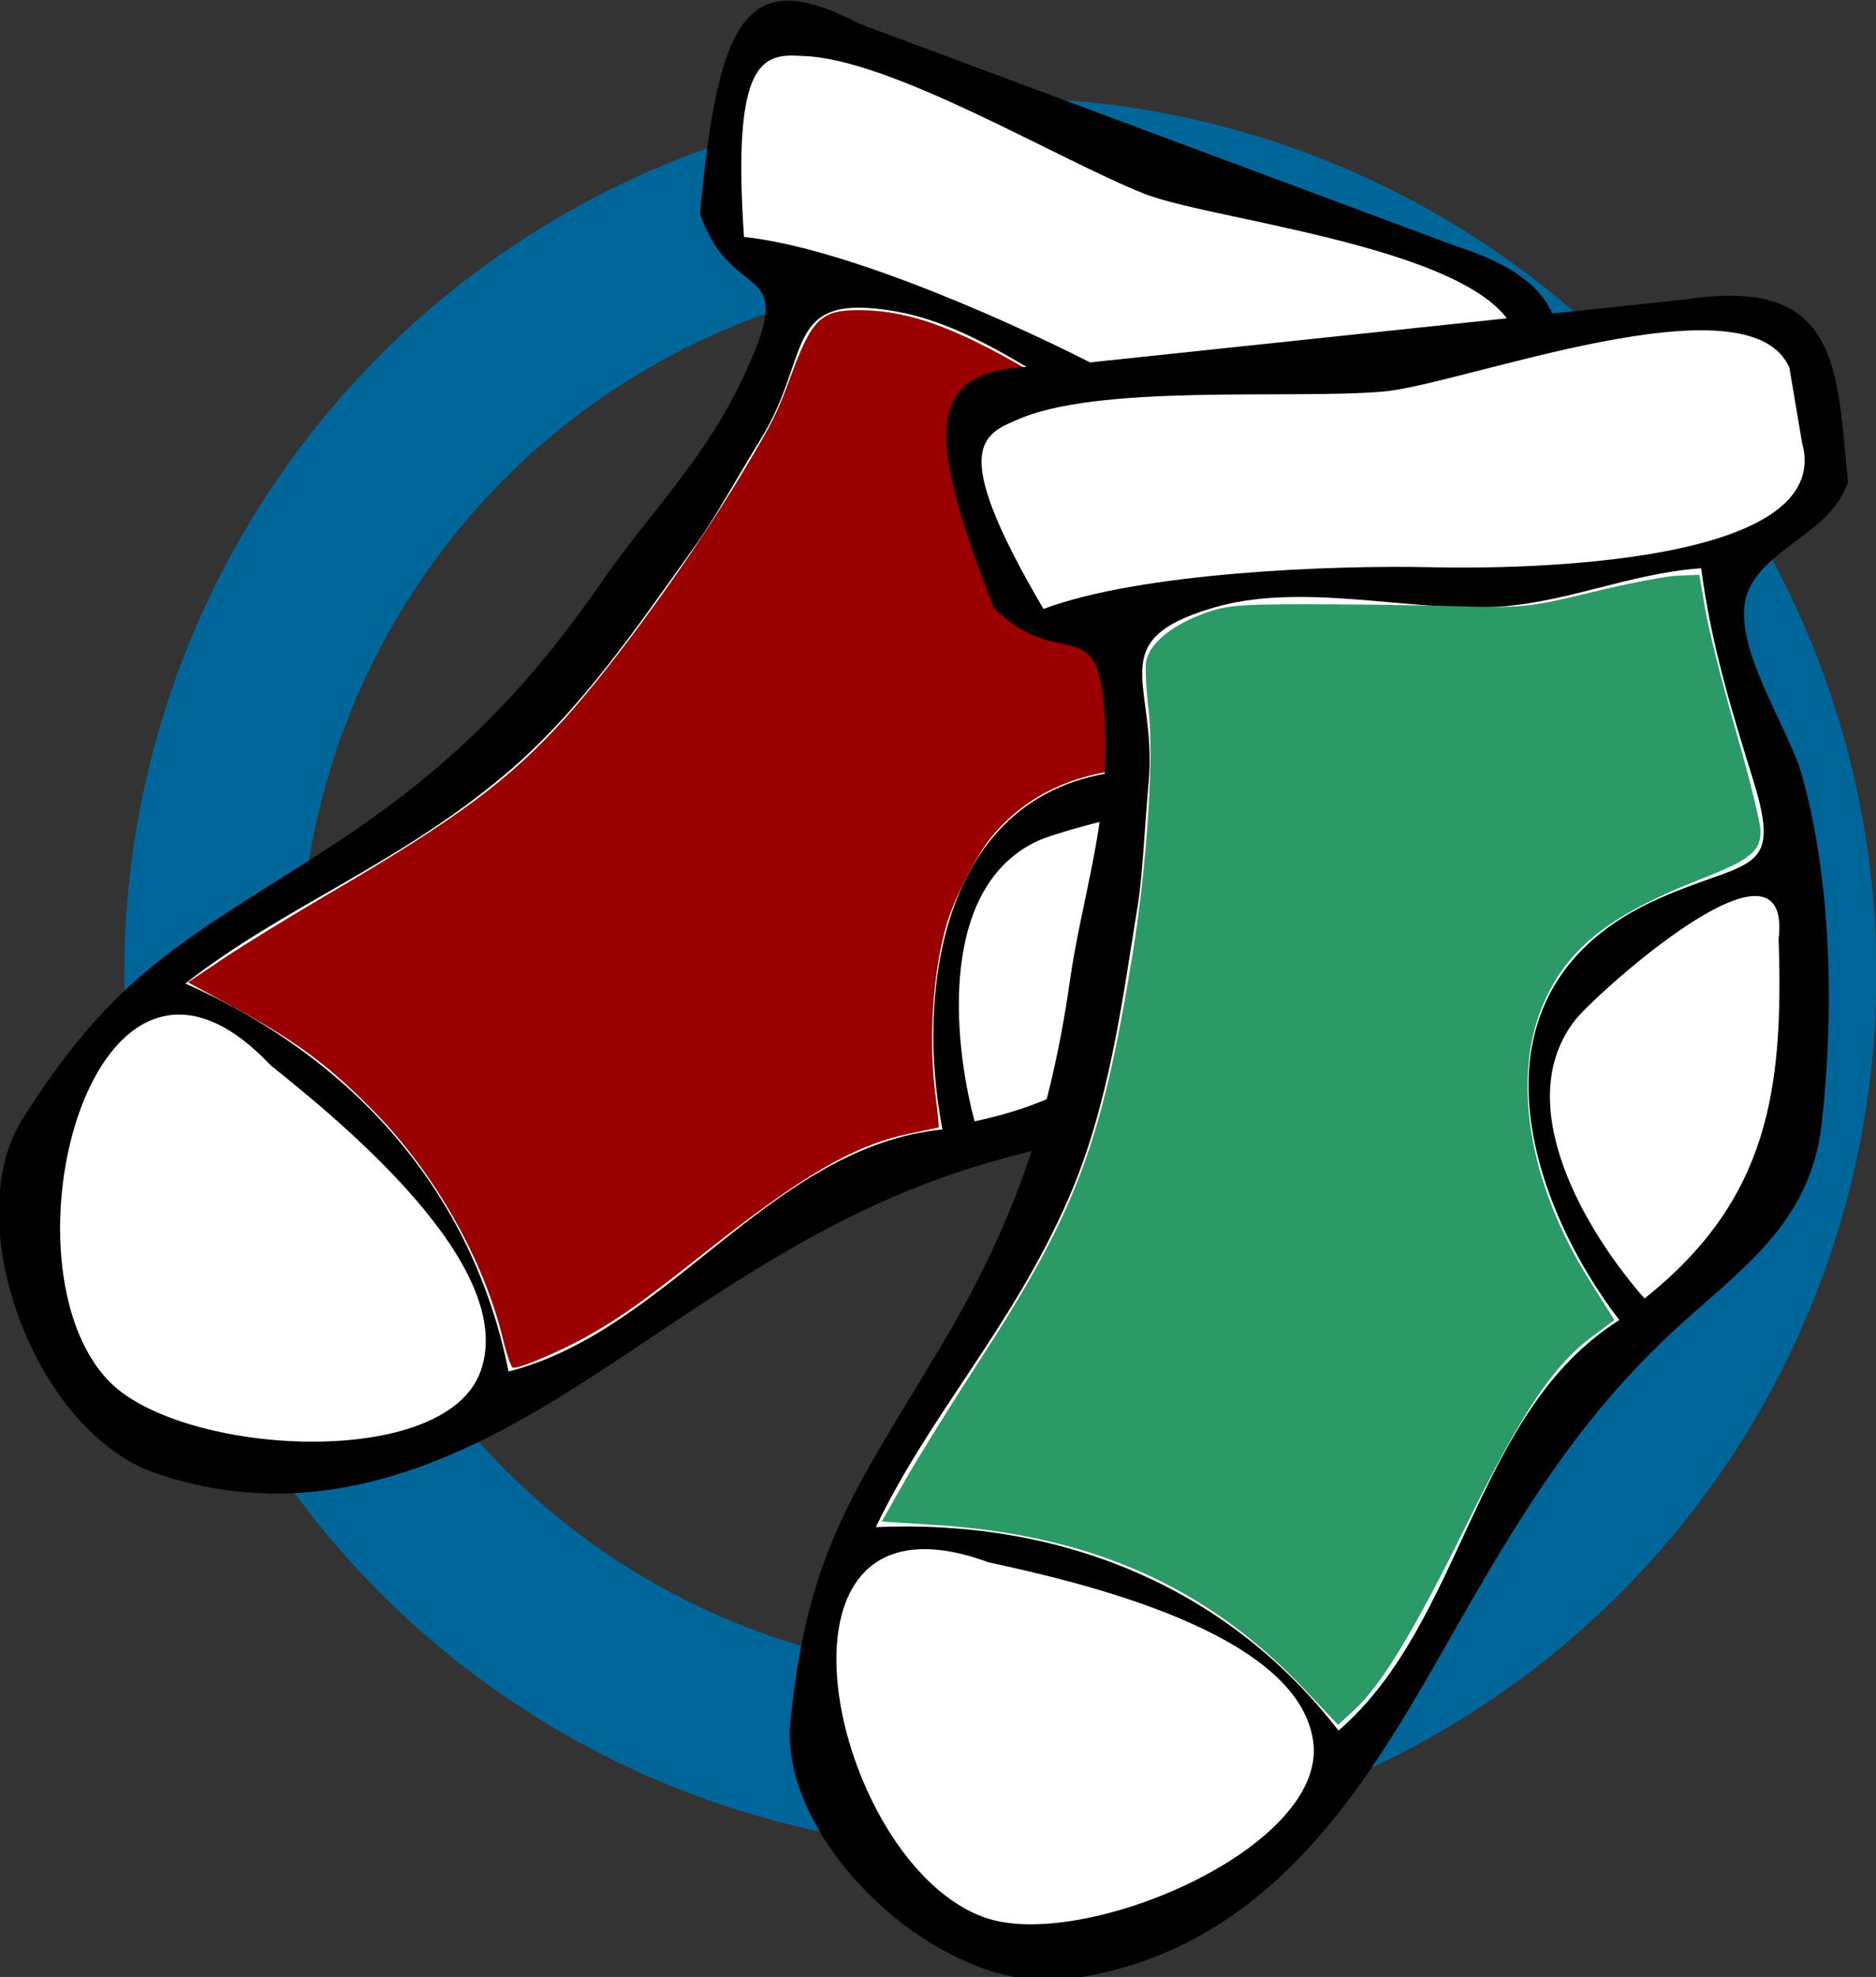<?xml version="1.0" encoding="UTF-8" standalone="no"?>
<svg
   xmlns:dc="http://purl.org/dc/elements/1.1/"
   xmlns:cc="http://creativecommons.org/ns#"
   xmlns:rdf="http://www.w3.org/1999/02/22-rdf-syntax-ns#"
   xmlns:svg="http://www.w3.org/2000/svg"
   xmlns="http://www.w3.org/2000/svg"
   xmlns:sodipodi="http://sodipodi.sourceforge.net/DTD/sodipodi-0.dtd"
   xmlns:inkscape="http://www.inkscape.org/namespaces/inkscape"
   width="85.987mm"
   height="90.593mm"
   viewBox="0 0 85.987 90.593"
   version="1.1"
   id="svg8"
   sodipodi:docname="socksfinder.svg"
   inkscape:version="1.0 (4035a4fb49, 2020-05-01)">
  <rect x="0" y="0" width="85.987" height="90.593" fill="#333333" stroke="none"/>
  <title
     id="title846">socksfinder logo</title>
  <defs
     id="defs2" />
  <sodipodi:namedview
     id="base"
     pagecolor="#ffffff"
     bordercolor="#666666"
     borderopacity="1.0"
     inkscape:pageopacity="0.0"
     inkscape:pageshadow="2"
     inkscape:zoom="0.87547783"
     inkscape:cx="233.28931"
     inkscape:cy="194.54929"
     inkscape:document-units="mm"
     inkscape:current-layer="layer1"
     inkscape:document-rotation="0"
     showgrid="false"
     inkscape:window-width="1918"
     inkscape:window-height="1058"
     inkscape:window-x="0"
     inkscape:window-y="20"
     inkscape:window-maximized="1"
     fit-margin-top="0"
     fit-margin-left="0"
     fit-margin-right="0"
     fit-margin-bottom="0" />
  <g
     inkscape:label="Calque 1"
     inkscape:groupmode="layer"
     id="layer1"
     transform="translate(-110.36,-36.331)">
    <g
       id="g896"
       transform="matrix(1.45,0,0,1.45,-44.969,-13.878)">
      <circle
         style="fill:none;stroke:#00669a;stroke-width:5.545;stroke-miterlimit:4;stroke-dasharray:none;stroke-opacity:1"
         id="path965"
         cx="138.746"
         cy="65.409"
         r="24.92" />
    </g>
    <g
       transform="matrix(0.237,0.118,-0.118,0.237,123.81,2.284)"
       id="g932">
      <path
         d="m 256.51,63.548 c 26.852,-4.144 26.104,12.206 28.064,31.566 -2.885,8.933 -14.589,11.327 -17.435,19.382 -2.982,8.441 7.195,23.11 9.496,31.368 5.178,18.577 5.54,41.023 3.424,60.089 -1.983,17.869 -14.489,25.514 -26.309,36.585 -17.819,16.688 -28.447,35.832 -39.385,54.951 -13.113,22.919 -29.994,51.835 -64.605,56.51 -22.078,2.98 -50.195,-23.64 -48.105,-44.53 2.958,-29.547 11.138,-39.965 25.687,-64.294 12.552,-20.992 19.127,-39.114 22.65,-63.749 1.949,-13.63 6.196,-25.901 6.149,-40.553 -0.082,-26.087 -6.638,-11.578 -19.303,-23.974 -12.753,-32.736 -11.587,-42.166 10.055,-41.765"
         id="path13"
         sodipodi:nodetypes="cccccccccccccc" />
      <path
         d="m 276.637,88.337 c 5.866,21.119 -48.346,21.886 -63.99,21.524 -17.334,-0.4 -50.417,0.91 -67.221,7.209 -15.726,-26.794 -11.19,-29.939 -4.889,-32.56 13.887,-6.463 47.696,-3.655 63.648,-5.027 13.57,-1.173 63.381,-20.357 70.271,-4.077"
         fill="#ffffff"
         id="path21"
         sodipodi:nodetypes="cccccc" />
      <path
         d="m 259.194,110.054 c 1.722,13.463 5.608,25.668 9.029,36.739 5.081,16.448 -0.802,13.447 -16.423,20.394 -35.023,15.574 -22.503,52.382 -6.771,72.855 -25.285,15.938 -26.787,52.173 -48.571,70.987 -19.366,-25.025 -48.111,-36.57 -80.017,-35.184 9.315,-19.483 23.59,-34.527 33.314,-56.82 7.047,-16.156 9.286,-34.101 11.987,-50.75 0.854,-5.261 1.258,-14.452 1.868,-21.172 1.561,-17.195 -8.161,-24.479 11.052,-30.2 15.104,-4.497 32.907,0.452 48.26,-0.155 12.58,-0.51 23.7,-5.85 36.27,-6.71"
         fill="#ffffff"
         id="path47" />
      <path
         d="m 272.584,174.194 c 0.866,26.009 -1.692,45.02 -23.194,62.115 -9.992,-11.333 -23.475,-33.652 -11.909,-48.261 3.4,-4.29 37.58,-35.29 35.1,-13.85"
         fill="#ffffff"
         id="path51" />
      <path
         d="m 135.902,281.924 c 15.569,3.383 53.806,12.062 56.199,31.134 2.298,18.311 -39.711,36.155 -56.666,30.356 -26.817,-9.17 -41.49,-76.89 0.467,-61.49"
         fill="#ffffff"
         id="path53" />
      <path
         style="fill:#9b0000;fill-opacity:1;stroke:none;stroke-width:0.521"
         d="m 193.058,306.401 c -8.977,-10.682 -23.18,-20.296 -37.184,-25.17 -10.707,-3.727 -17.522,-4.965 -29.865,-5.425 l -9.247,-0.345 3.685,-6.469 c 2.027,-3.558 7.149,-11.762 11.383,-18.231 14.023,-21.427 19.082,-31.378 22.946,-45.139 3.599,-12.817 7.32,-35.33 8.614,-52.111 0.775,-10.058 0.778,-11.637 0.03,-18.434 -1.165,-10.586 -0.423,-12.66 5.584,-15.597 8.1,-3.962 17.259,-4.863 34.703,-3.416 16.063,1.333 24.525,0.954 34.425,-1.542 9.777,-2.464 16.862,-3.924 19.046,-3.924 1.61,0 1.766,0.148 2.058,1.953 1.126,6.973 3.461,16.607 6.597,27.217 2.38,8.051 3.649,13.266 3.707,15.234 0.13,4.351 -1.14,5.433 -10.605,9.035 -4.131,1.573 -9.037,3.693 -10.902,4.712 -9.704,5.302 -15.746,12.743 -17.954,22.112 -0.916,3.887 -1.044,12.472 -0.252,16.918 1.536,8.617 6.117,19.524 11.663,27.768 1.614,2.4 2.867,4.423 2.783,4.496 -0.083,0.073 -1.955,1.56 -4.159,3.303 -7.6,6.012 -13.218,14.554 -22.373,34.019 -5.871,12.483 -7.847,16.205 -11.512,21.689 -3.139,4.696 -8.554,11.046 -9.419,11.046 -0.354,0 -2.042,-1.665 -3.752,-3.699 z"
         id="path920" />
    </g>
    <g
       id="g940"
       transform="matrix(0.265,0,0,0.265,29.323,26.089)">
      <path
         sodipodi:nodetypes="cccccccccccccc"
         id="path13-3"
         d="m 597.365,90.427 c 26.852,-4.144 26.104,12.206 28.064,31.566 -2.885,8.933 -14.589,11.327 -17.435,19.382 -2.982,8.441 7.195,23.11 9.496,31.368 5.178,18.577 5.54,41.023 3.424,60.089 -1.983,17.869 -14.489,25.514 -26.309,36.585 -17.819,16.688 -28.447,35.832 -39.385,54.951 -13.113,22.919 -29.994,51.835 -64.605,56.51 -22.078,2.98 -50.195,-23.64 -48.105,-44.53 2.958,-29.547 11.138,-39.965 25.687,-64.294 12.552,-20.992 19.127,-39.114 22.65,-63.749 1.949,-13.63 6.196,-25.901 6.149,-40.553 -0.082,-26.087 -6.638,-11.578 -19.303,-23.974 -12.753,-32.736 -11.587,-42.166 10.055,-41.765" />
      <path
         sodipodi:nodetypes="cccccc"
         id="path21-6"
         fill="#ffffff"
         d="m 617.492,115.217 c 5.866,21.119 -48.346,21.886 -63.99,21.524 -17.334,-0.4 -50.417,0.91 -67.221,7.209 -15.726,-26.794 -11.19,-29.939 -4.889,-32.56 13.887,-6.463 47.696,-3.655 63.648,-5.027 13.57,-1.173 63.381,-20.357 70.271,-4.077" />
      <path
         id="path47-7"
         fill="#ffffff"
         d="m 600.048,136.933 c 1.722,13.463 5.608,25.668 9.029,36.739 5.081,16.448 -0.802,13.447 -16.423,20.394 -35.023,15.574 -22.503,52.382 -6.771,72.855 -25.285,15.938 -26.787,52.173 -48.571,70.987 -19.366,-25.025 -48.111,-36.57 -80.017,-35.184 9.315,-19.483 23.59,-34.527 33.314,-56.82 7.047,-16.156 9.286,-34.101 11.987,-50.75 0.854,-5.261 1.258,-14.452 1.868,-21.172 1.561,-17.195 -8.161,-24.479 11.052,-30.2 15.104,-4.497 32.907,0.452 48.26,-0.155 12.58,-0.51 23.7,-5.85 36.27,-6.71" />
      <path
         id="path51-5"
         fill="#ffffff"
         d="m 613.438,201.073 c 0.866,26.009 -1.692,45.02 -23.194,62.115 -9.992,-11.333 -23.475,-33.652 -11.909,-48.261 3.4,-4.29 37.58,-35.29 35.1,-13.85" />
      <path
         id="path53-3"
         fill="#ffffff"
         d="m 476.756,308.803 c 15.569,3.383 53.806,12.062 56.199,31.134 2.298,18.311 -39.711,36.155 -56.666,30.356 -26.817,-9.17 -41.49,-76.89 0.467,-61.49" />
      <path
         style="fill:#2b9a67;fill-opacity:1;stroke:none;stroke-width:0.835"
         d="m 531.384,330.73 c -16.739,-17.697 -36.876,-26.655 -63.782,-28.374 l -9.297,-0.594 4.035,-7.099 c 2.219,-3.905 7.911,-13.065 12.647,-20.356 16.988,-26.151 21.326,-37.617 26.695,-70.56 2.479,-15.214 3.742,-34.296 2.794,-42.224 -0.434,-3.633 -0.623,-7.476 -0.42,-8.54 0.559,-2.923 3.997,-5.885 9.248,-7.964 4.185,-1.658 6.221,-1.869 18.08,-1.878 7.35,-0.006 19.001,0.143 25.892,0.331 11.928,0.325 13.069,0.209 23.804,-2.408 6.201,-1.512 12.933,-2.806 14.96,-2.875 l 3.684,-0.126 1.078,6.282 c 0.593,3.455 2.975,12.851 5.293,20.88 2.318,8.029 4.215,15.762 4.216,17.184 0.002,3.464 -1.794,4.902 -10.288,8.237 -15.562,6.109 -22.768,11.705 -27.012,20.976 -5.899,12.886 -2.978,31.414 7.615,48.286 l 4.401,7.011 -4.025,3.005 c -6.608,4.934 -12.011,13.041 -21.466,32.211 -9.211,18.677 -14.821,27.94 -19.524,32.239 l -2.78,2.541 z"
         id="path922" />
    </g>
  </g>
</svg>
